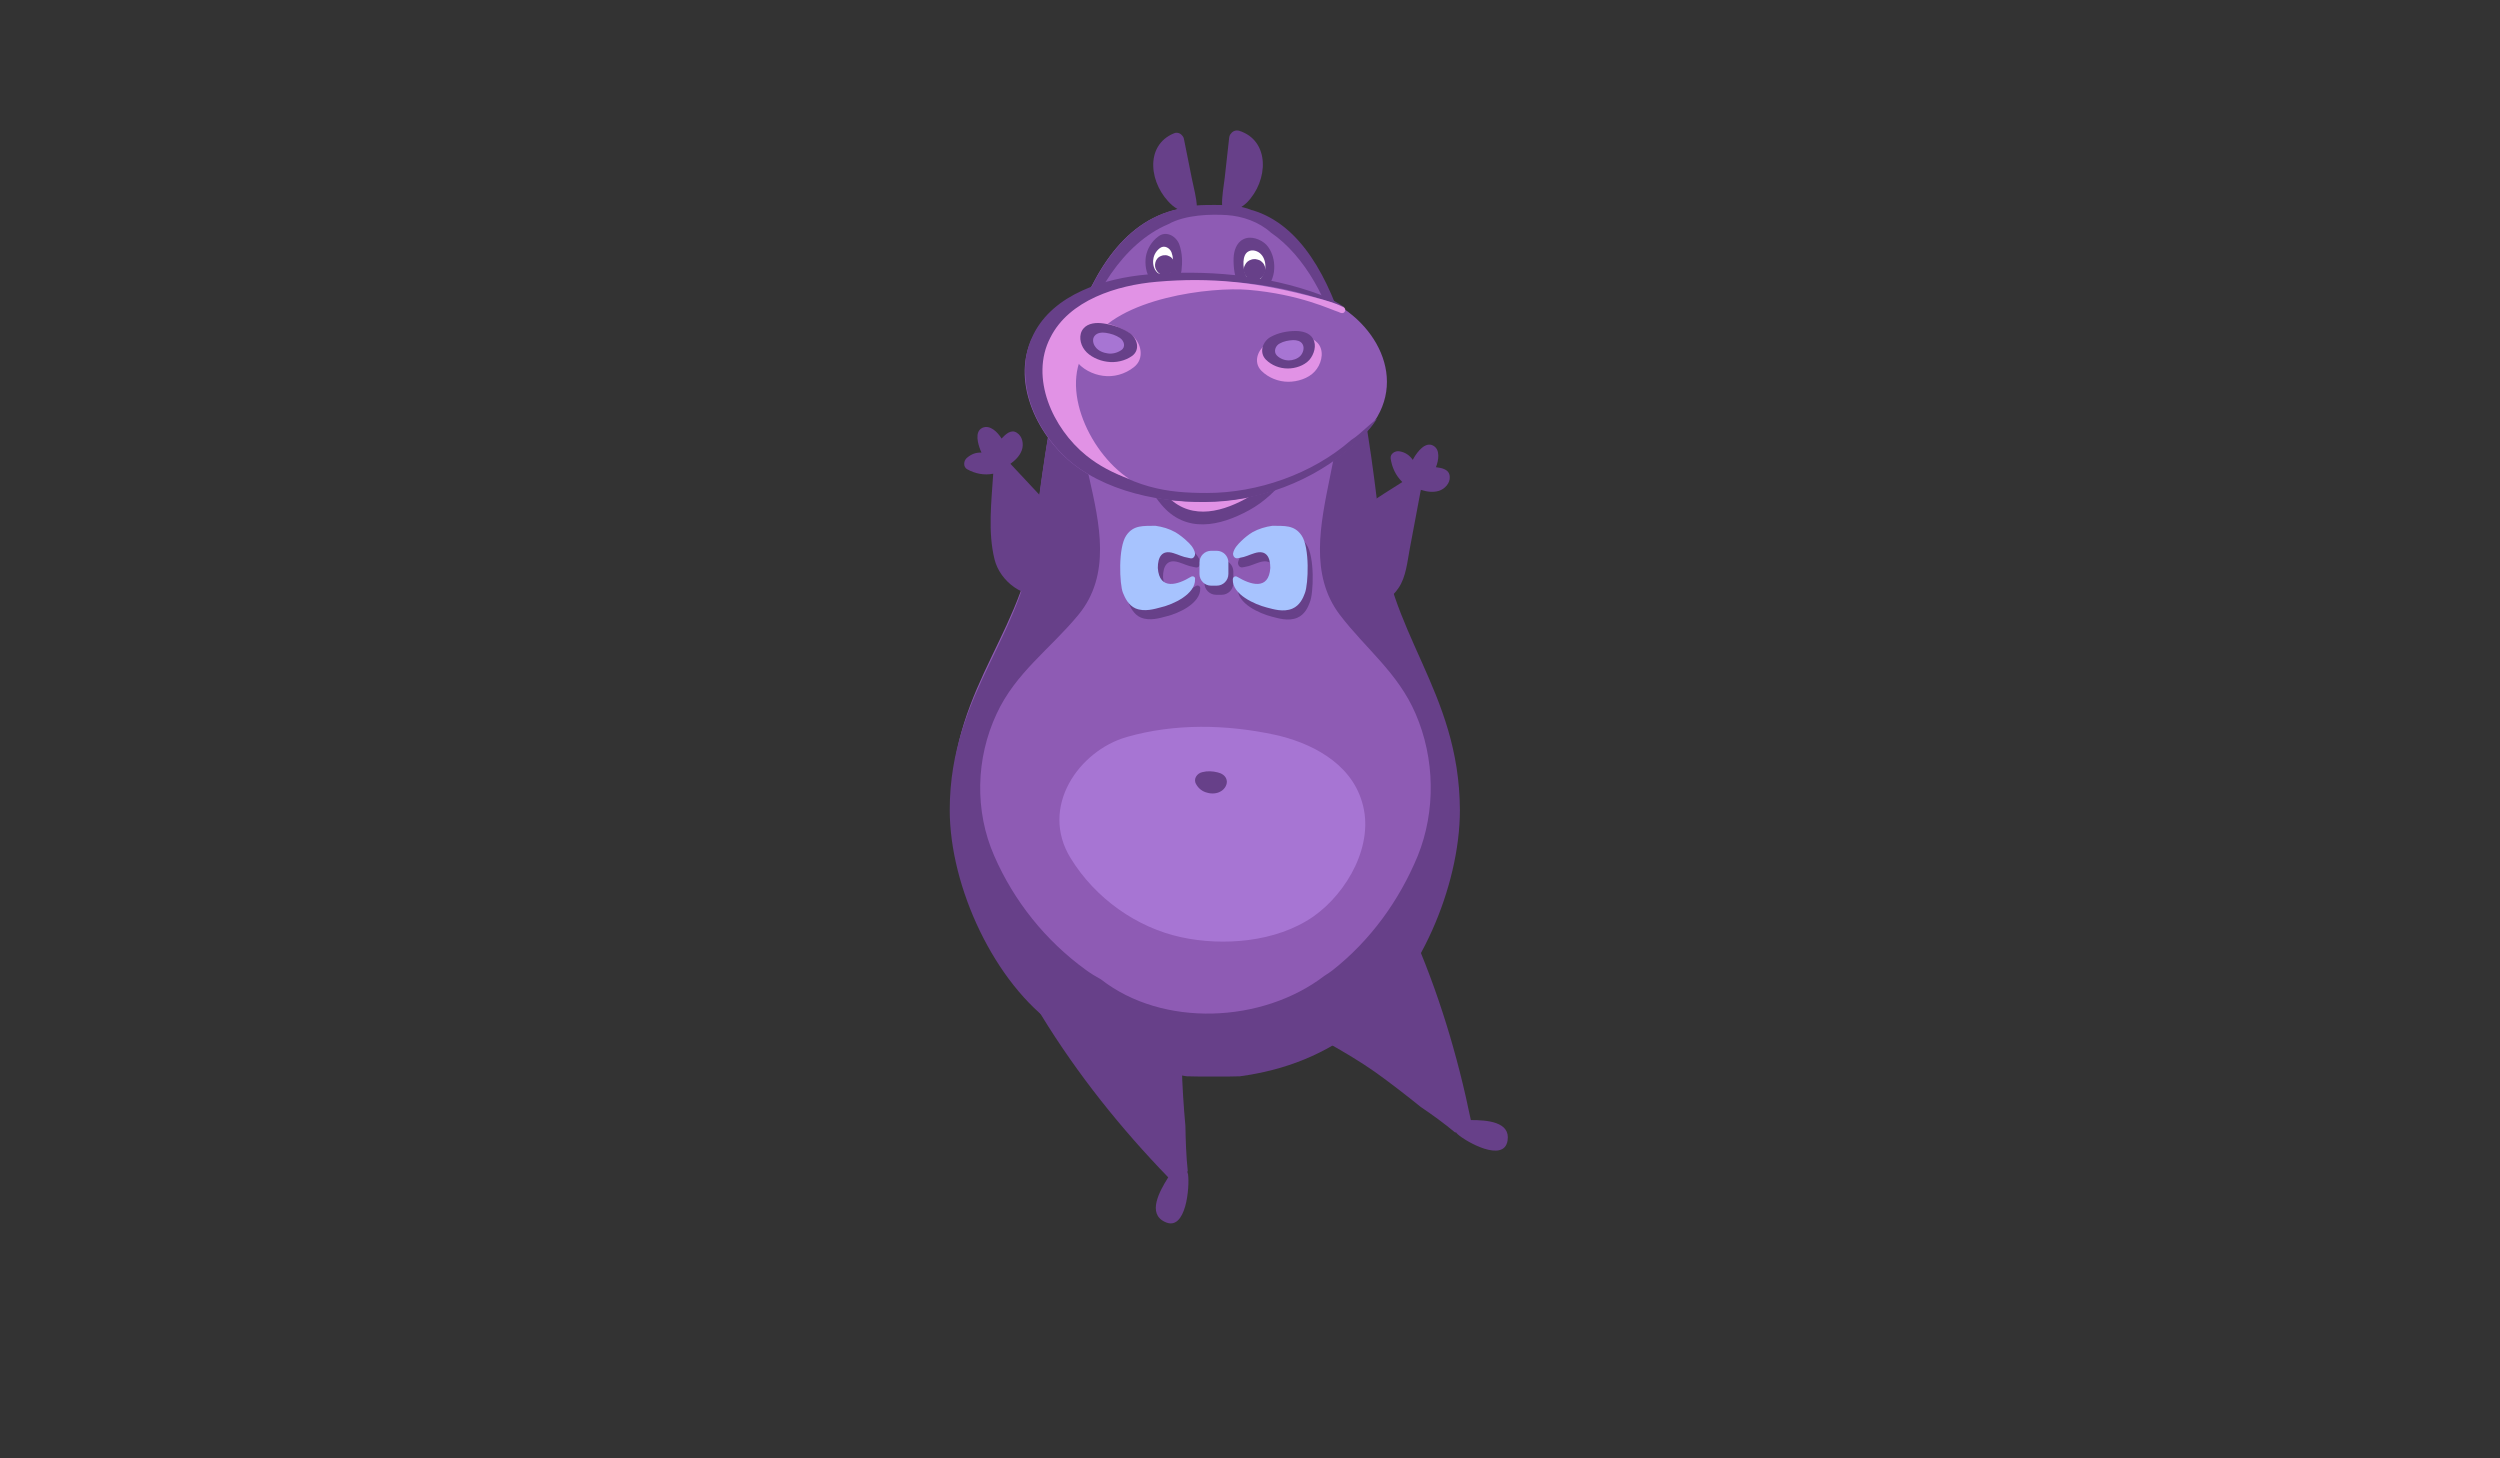 <?xml version="1.0" encoding="utf-8"?>
<!-- Generator: Adobe Illustrator 18.0.0, SVG Export Plug-In . SVG Version: 6.00 Build 0)  -->
<!DOCTYPE svg PUBLIC "-//W3C//DTD SVG 1.1//EN" "http://www.w3.org/Graphics/SVG/1.1/DTD/svg11.dtd">
<svg version="1.1" id="Layer_1" xmlns="http://www.w3.org/2000/svg" xmlns:xlink="http://www.w3.org/1999/xlink" x="0px" y="0px"
	 viewBox="0 0 960 560" enable-background="new 0 0 960 560" xml:space="preserve">
<rect x="0" y="0" width="960" height="560" fill="#333333" stroke="none"/>
<path fill="#674089" d="M559.7,435.5c-0.3-0.2-0.4-0.5-0.6-0.7c-0.1,0-0.2,0.1-0.3,0.1c-4.2-3.5-8.6-6.7-13.2-9.8
	c-5.7-4.6-11.5-9.1-17.5-13.4c-11.5-8.1-24.3-14.3-36.3-21.6c-16-9.8-33.1-24-32.5-43.9c0-1.2,0.2-2.3,0.4-3.5
	c0.6-10.7,6.1-20.6,16-27.2c3.6-2.4,7.3-3.8,11.1-4.4c7.5-2.7,16.1-1.6,23.5,2.1c3.7,1.8,6.8,4.4,9.4,7.3c3.4,3.1,6.4,6.7,8.8,10.6
	c5.7,8,9.5,17.3,13.4,26.1c10.4,23.4,17.8,48,22.9,72.9c6.1,0,15.3,0.6,14.1,7.9C577.5,446.6,563,438.5,559.7,435.5z"/>
<path fill="#674089" d="M456.2,450.9c-0.1-0.4-0.2-0.7-0.3-1c0.1-0.1,0.2-0.1,0.2-0.2c-0.6-5.7-0.8-11.5-0.9-17.3
	c-0.7-7.7-1.2-15.4-1.4-23.2c-0.4-14.9,1.6-29.8,2.2-44.6c0.7-19.8-1.6-43.1-18.7-54.1c-1-0.6-2.1-1.2-3.2-1.7
	c-9.4-5.6-20.8-6.4-32-1.5c-4.1,1.8-7.3,4.3-10,7.3c-6.5,5.1-10.4,13.4-11.5,22.1c-0.5,4.3-0.1,8.5,0.9,12.5c0.7,4.8,2.1,9.6,4,13.8
	c3.5,9.6,9.2,18.3,14.4,26.9c13.9,22.7,30.5,43.4,48.7,62.2c-3.4,5.4-8.1,13.9-1.3,17.1C455.5,473.2,456.9,455.6,456.2,450.9z"/>
<path fill="#8E5BB4" d="M472.2,408.7c20.2,0,34.2-8.2,48.5-18.9c22.7-16.3,35.4-52.7,35.4-81.8c0-45.7-29.3-67-31.8-109
	c-5.7-43.3-7.6-119.5-61.2-119.5v-0.1c-0.3,0-0.7,0.1-1,0.1c-0.3,0-0.6-0.1-1-0.1v0.1c-48.6,0-57.3,76.3-63.1,119.6
	c-2.6,42-32.5,63.2-32.5,109c0,29.1,16.9,65.5,40.3,81.8c14.7,10.7,30.8,16.5,49.4,18.9l15,0.3c0.3,0-14.4-0.1-14.1-0.1"/>
<g>
	<path fill="#674089" d="M452.9,94c1.1,3.2,1.2,6.6,0.8,9.9c-0.4,2.4-1.5,5.2-4.1,6.2c-2.7,1.1-6-0.6-7.7-2.7
		c-1.9-2.4-2.3-6-1.9-8.8c0.5-3,2.2-5.9,4.8-7.8C447.9,88.4,451.8,90.8,452.9,94z"/>
	<g>
		<path fill="#FFFFFF" d="M449.9,97c0.6,1.7,0.7,3.6,0.4,5.3c-0.2,1.3-0.8,2.8-2.2,3.3c-1.5,0.6-3.3-0.3-4.2-1.5
			c-1-1.3-1.3-3.2-1-4.7c0.2-1.6,1.2-3.2,2.6-4.2C447.2,94,449.3,95.3,449.9,97z"/>
	</g>
	<path fill="#674089" d="M475.7,109.8c-1.6-3.3-2.1-7.1-2-10.7c0.1-2.6,1-5.9,3.7-7.2c2.8-1.5,6.6-0.1,8.8,2
		c2.3,2.4,3.3,6.2,3.1,9.3c-0.1,3.3-1.7,6.7-4.3,9C481.7,115.3,477.2,113.1,475.7,109.8z"/>
	<g>
		<path fill="#FFFFFF" d="M478.6,106.2c-0.9-1.8-1.2-3.8-1.1-5.8c0.1-1.4,0.5-3.2,2-3.9c1.5-0.8,3.6-0.1,4.7,1.1
			c1.3,1.3,1.8,3.4,1.7,5c-0.1,1.8-0.9,3.6-2.3,4.9C481.9,109.1,479.4,108,478.6,106.2z"/>
	</g>
</g>
<path fill="#674089" d="M477.8,104.8c-0.3-1-0.3-2.1,0.3-3.1c0.5-1,1.3-1.7,2.4-2c0.5-0.2,1-0.2,1.6-0.2c0.5,0.1,1,0.2,1.5,0.4
	c0.5,0.2,0.9,0.6,1.3,1c0.4,0.4,0.6,0.9,0.8,1.4c0.3,1.1,0.3,2.1-0.3,3.1c-0.5,1-1.3,1.7-2.4,2c-1.1,0.3-2.1,0.3-3.1-0.2
	C478.9,106.7,478.2,105.9,477.8,104.8z"/>
<path fill="#674089" d="M443.7,103c-0.3-1-0.2-1.9,0.2-2.9c0.5-1,1.2-1.6,2.2-1.9c0.5-0.2,1-0.2,1.5-0.2c0.5,0,1,0.2,1.4,0.4
	c0.5,0.2,0.8,0.5,1.2,0.9c0.3,0.4,0.6,0.8,0.7,1.3c0.3,1,0.2,2-0.3,2.9c-0.5,0.9-1.2,1.6-2.2,1.9c-1,0.3-2,0.3-2.9-0.2
	C444.7,104.8,444.1,104,443.7,103z"/>
<path fill="#674089" d="M529.8,200.5c-5-40.2-12.3-108.5-48.6-119.7c0,0,0.1,0,0.1,0c-0.2,0-0.4-0.1-0.6-0.1c-4.5-1.9-9.4-2-14.3-2
	c-4,0-9.6,0-13.8,1.5c-41.4,9-49.4,79.3-54.9,120.3c-2.6,42.6-33,64.2-33,110.6c0,29.5,17.2,66.5,40.9,83
	c14.9,10.8,31.2,16.7,50.2,19.2l5.4,0.1l5.1,0l4.8,0l5-0.1c17.6-2.4,32.7-8.4,46.5-19.2c22-16.5,38-53.5,38-83
	C560.4,264.7,532.2,243.1,529.8,200.5z M511.8,372.5c-1,0.8-2.1,1.5-3.2,2.2c-23.9,18.3-62.1,19.9-85.8,1.4c-2-1.1-4-2.3-5.9-3.7
	c-15.4-11.2-27.5-26.3-35.1-43.7c-7.6-17.3-7.1-37.5,0.9-54.6c7.3-15.8,20.6-24.9,31.4-38c12.7-15.4,8.1-35.1,4.1-52.9
	c-3.6-16.5-7.6-33.9-3.7-50.7c4.3-18.5,16.7-39.1,34.1-46.4c6.6-3.7,16.4-3.9,22.6-3.5c5.9,0.4,12.3,2.6,16.8,6.7
	c13.2,9,22.6,26.9,26.1,43.2c3.7,16.8-0.1,34.2-3.4,50.7c-3.6,17.9-7.9,37.5,3.8,52.9c10,13.1,22.3,22.2,29.1,38
	c7.4,17.1,7.8,37.3,0.8,54.6C537.2,346.1,526,361.3,511.8,372.5z"/>
<path fill="#A775D3" d="M432.7,283c18.5-5.3,38.3-4.8,56.6-0.9c13.5,2.9,29.2,10.5,33.7,25.8c5,16.2-5.6,34.8-18.6,44
	c-14.5,10.1-35.1,11.4-50.8,8c-17.1-3.7-33-14.9-42.5-30.4C399.1,310,414.2,288.3,432.7,283z"/>
<path fill="#674089" d="M461.7,296.5c1.9-0.5,4-0.4,5.9,0.1c1.4,0.3,3,1.2,3.4,2.8c0.5,1.7-0.7,3.6-2.1,4.4c-1.5,1-3.7,1.1-5.3,0.6
	c-1.8-0.4-3.4-1.6-4.3-3.3C458.1,299.1,459.7,296.9,461.7,296.5z"/>
<path fill="#674089" d="M472.7,51.3c0.7-1,1.9-1.4,3.1-1.1c12,3.8,11.3,19.2,3,27.6c-1.7,1.7-9.1,6.9-9.5,1.3
	c-0.2-3.5,0.6-7.4,1-10.9c0.6-5.1,1.1-10.2,1.7-15.3C472.1,52.2,472.3,51.7,472.7,51.3z"/>
<path fill="#674089" d="M453.9,52c-0.7-0.9-2-1.3-3.1-0.8c-11.5,4.7-9.5,19.9-0.6,27.7c1.8,1.6,9.6,6.2,9.4,0.6
	c-0.1-3.5-1.2-7.3-1.9-10.8c-1-5-2-10-3-15C454.6,52.9,454.3,52.4,453.9,52z"/>
<path fill="#674089" d="M384.6,168.4c-1.4-2.3-4.4-5.5-7.4-4.1c-3.1,1.5-1.6,6.3-0.7,8.6c0.1,0.3,0.3,0.6,0.4,0.9
	c-2-0.1-3.9,0.5-5.7,2.1c-1.2,1.1-1.4,3.4,0.2,4.3c3.1,1.7,6.5,2.4,10,1.7c-0.7,10.9-2.1,22.3,0.5,32.9c2.1,8.5,11.5,15.7,20.4,13.3
	c9.6-2.6,14.2-11.6,10.9-20.9c-1.7-4.7-6-8.5-9.3-12.1l-15.9-17c1.9-1.4,3.6-3,4.4-5.3c0.8-2.3,0.2-5.3-1.9-6.6
	C388.3,164.7,386.2,166.7,384.6,168.4z"/>
<g>
	<path fill="#674089" d="M500.4,167.7c-0.5-1.6-2.2-3-3.9-2.8c-0.1,0-0.2,0-0.4,0c-1.1,0.1-1.9,0.6-2.4,1.2c-0.8-0.8-2-1.3-3.2-1.4
		c-6.4-0.5-11.9,1.9-17.9,3.8c-8.2,2.7-16.5,3.1-25,4.2c-13.7,1.8-7.1,14.6-1.7,21c9.4,11.3,22.5,8.4,33.8,2.2
		c5.7-3.1,10.9-8,14.7-13.3C497,179,501.9,172.6,500.4,167.7z"/>
	<path fill="#E192E5" d="M496.8,166.3c-0.4-1.4-2-2.7-3.6-2.6c-0.1,0-0.2,0-0.3,0c-1,0.1-1.7,0.5-2.2,1.1c-0.7-0.8-1.9-1.2-2.9-1.3
		c-5.8-0.5-10.9,1.6-16.3,3.3c-7.5,2.4-15.1,2.7-22.9,3.6c-12.6,1.6-6.4,13.1-1.4,19c8.7,10.3,20.7,7.8,31,2.2
		c5.2-2.8,10-7.2,13.3-12C493.8,176.5,498.1,170.7,496.8,166.3z"/>
</g>
<g>
	<path fill="#8E5BB4" d="M507,113.9c-21-7.8-44.3-9.7-66.5-7.8c-16.3,1.4-36.1,7.5-43.8,23.1c-8.5,16.4,1,37.3,14.8,48.5
		c15.4,12.4,39.5,16.3,58.5,14.6c20.7-1.9,41.3-11.7,54.9-26.8C542.1,146.3,527.9,121.7,507,113.9z"/>
	<path fill="#674089" d="M525.2,163.8c-2.1,1.8-4.1,3.8-6.4,5.2c0,0-0.1,0.1-0.1,0.1c-14.9,13-35.9,20.2-55.2,20.2
		c-15.5,0-28.2-1.7-46.6-14.9c-20.9-18.4-17.4-38.2-9.4-48.4c13.9-16.8,49.9-19.5,70.9-17.3c13.1,1.4,25.7,4.6,37.9,9.3
		c-2.8-2-6-3.6-9.2-4.8c-21-7.8-44.3-9.7-66.5-7.8c-16.3,1.4-36.1,7.5-43.8,23.1c-2.7,5.3-3.6,11.1-3,16.9
		c0.9,12.3,8.4,24.7,17.9,32.4c15.4,12.4,39.5,16.3,58.5,14.6c20.7-1.9,41.3-11.7,54.9-26.8c1.5-1.6,2.7-3.3,3.7-4.9
		C527.6,161.7,526.4,162.8,525.2,163.8z"/>
	<path fill="#E192E5" d="M515.2,117.6c-2.3-1.2-7-2.5-8.9-3c-23.3-6.4-41.5-8.2-62.1-6.4c-15.2,1.3-33.7,7-40.9,21.5
		c-7.9,15.3,0.9,34.8,13.8,45.2c4.8,3.9,10.4,6.8,16.5,9c-15.9-10.5-28-37.4-14.8-52.4c10.5-17.3,46.5-21.4,60.6-20.2
		c19.8,1.7,31.6,7.6,34.6,8.5c0.9,0.5,2.1,0.8,2.5-0.4C516.8,118.4,516,117.8,515.2,117.6z"/>
</g>
<g>
	<g>
		<path fill="#E192E5" d="M434.6,128.7c-3.6-2.8-8-4.4-12.4-5c-3.2-0.5-7.3-0.1-9.6,3c-2.5,3.2-1.7,8.4,0.4,11.5
			c2.3,3.5,6.7,5.6,10.5,6.1c4.1,0.6,8.5-0.6,11.9-3.3C439.7,137.7,438.2,131.5,434.6,128.7z"/>
		<path fill="#674089" d="M433.8,127.9c-3-2-6.5-3.2-10.1-3.7c-2.6-0.4-5.9-0.2-7.7,2c-1.9,2.3-1.3,5.9,0.5,8.2
			c1.9,2.5,5.5,4.1,8.6,4.5c3.3,0.5,6.9-0.3,9.6-2.2C438,134.3,436.7,129.9,433.8,127.9z"/>
		<path fill="#A775D3" d="M430.1,129.8c-1.6-1.1-3.5-1.7-5.5-2c-1.4-0.2-3.2-0.1-4.2,1.1c-1.1,1.2-0.7,3.2,0.3,4.4
			c1,1.4,3,2.2,4.6,2.4c1.8,0.3,3.7-0.2,5.2-1.2C432.4,133.3,431.7,130.9,430.1,129.8z"/>
	</g>
	<g>
		<path fill="#E192E5" d="M486.7,131.9c3.6-2,7.7-2.8,11.7-2.9c2.9,0,6.6,0.8,8.3,3.7c1.8,3.1,0.5,7.4-1.8,9.9
			c-2.5,2.8-6.8,4-10.2,4c-3.7,0-7.6-1.5-10.3-4.2C481,139,483.1,133.9,486.7,131.9z"/>
		<path fill="#674089" d="M487.9,129.4c2.9-1.6,6.3-2.3,9.6-2.3c2.4,0,5.4,0.6,6.7,3c1.5,2.5,0.4,6-1.4,8.1
			c-2.1,2.3-5.5,3.3-8.3,3.3c-3.1,0-6.2-1.2-8.4-3.4C483.3,135.2,485,131,487.9,129.4z"/>
		<g>
			<g>
				<g>
					<path fill="#A775D3" d="M491.4,131.9c1.6-0.9,3.4-1.2,5.2-1.3c1.3,0,2.9,0.3,3.6,1.6c0.8,1.4,0.2,3.3-0.8,4.4
						c-1.1,1.2-3,1.8-4.5,1.8c-1.7,0-3.4-0.7-4.6-1.9C488.9,135,489.8,132.7,491.4,131.9z"/>
				</g>
			</g>
		</g>
	</g>
</g>
<g>
	<g>
		<path fill="#674089" d="M459.3,225c-4.9,3-12.1,5.4-12.7-3.4c0-4.1,1.5-7.1,6-5.7c2,0.6,3.6,1.5,5.7,1.8c0.2,0.1,0.4,0.1,0.5,0.1
			c0.2,0.1,0.4,0.1,0.6,0.1c0.7,0.1,1.2-0.5,1.4-1.1c0,0,0,0,0,0c0.1-0.2,0.1-0.5,0.1-0.8c-0.4-2.2-2.1-3.8-3.1-4.7
			c-1.1-1.1-2.9-2.5-4.4-3.4c-2.5-1.4-5-2.1-7.7-2.5c-4.6,0.1-8.4-0.4-11.2,3.7c-3.2,4.6-2.6,18.8-1.3,22c0.8,2,2.1,4.8,4.8,6
			c3.5,1.5,7.5,0.2,9.8-0.4c4.7-1.1,13.3-5,13.1-10.8C461,225.2,460,224.5,459.3,225z"/>
		<path fill="#674089" d="M469.2,215H467c-2.5,0-4.5,2-4.5,4.5v4.4c0,2.5,2,4.5,4.5,4.5h2.1c2.5,0,4.5-2,4.5-4.5v-4.4
			C473.6,217,471.6,215,469.2,215z"/>
		<path fill="#674089" d="M501.7,209.1c-2.8-4.1-6.6-3.6-11.2-3.7c-2.7,0.4-5.2,1.1-7.7,2.5c-1.5,0.9-3.2,2.3-4.3,3.4
			c-1,1-2.7,2.6-3.1,4.7c0,0.3,0,0.5,0.1,0.8c0,0,0,0,0,0c0.2,0.6,0.7,1.1,1.4,1.1c0.2,0,0.4-0.1,0.6-0.1c0.2,0,0.4-0.1,0.5-0.1
			c2.1-0.3,3.7-1.2,5.7-1.8c4.5-1.4,6,1.6,6,5.7c-0.6,8.8-7.7,6.4-12.7,3.4c-0.8-0.5-1.7,0.1-1.7,1c-0.2,5.8,8.4,9.6,13.1,10.8
			c2.4,0.6,6.3,1.9,9.8,0.4c2.8-1.2,4.1-4,4.8-6C504.4,227.9,504.9,213.8,501.7,209.1z"/>
	</g>
	<g>
		<path fill="#A7C3FE" d="M457.3,221.5c-4.9,3-12.1,5.4-12.7-3.4c0-4.1,1.5-7.1,6-5.7c2,0.6,3.6,1.5,5.7,1.8
			c0.2,0.1,0.4,0.1,0.5,0.1c0.2,0.1,0.4,0.1,0.6,0.1c0.7,0.1,1.2-0.5,1.4-1.1c0,0,0,0,0,0c0.1-0.2,0.1-0.5,0.1-0.8
			c-0.4-2.2-2.1-3.8-3.1-4.7c-1.1-1.1-2.9-2.5-4.4-3.4c-2.5-1.4-5-2.1-7.7-2.5c-4.6,0.1-8.4-0.4-11.2,3.7c-3.2,4.6-2.6,18.8-1.3,22
			c0.8,2,2.1,4.8,4.8,6c3.5,1.5,7.5,0.2,9.8-0.4c4.7-1.1,13.3-5,13.1-10.8C459.1,221.6,458.1,221,457.3,221.5z"/>
		<path fill="#A7C3FE" d="M467.2,211.5h-2.1c-2.5,0-4.5,2-4.5,4.5v4.4c0,2.5,2,4.5,4.5,4.5h2.1c2.5,0,4.5-2,4.5-4.5v-4.4
			C471.7,213.5,469.7,211.5,467.2,211.5z"/>
		<path fill="#A7C3FE" d="M499.8,205.6c-2.8-4.1-6.6-3.6-11.2-3.7c-2.7,0.4-5.2,1.1-7.7,2.5c-1.5,0.9-3.2,2.3-4.3,3.4
			c-1,1-2.7,2.6-3.1,4.7c0,0.3,0,0.5,0.1,0.8c0,0,0,0,0,0c0.2,0.6,0.7,1.1,1.4,1.1c0.2,0,0.4-0.1,0.6-0.1c0.2,0,0.4-0.1,0.5-0.1
			c2.1-0.3,3.7-1.2,5.7-1.8c4.5-1.4,6,1.6,6,5.7c-0.6,8.8-7.7,6.4-12.7,3.4c-0.8-0.5-1.7,0.1-1.7,1c-0.2,5.8,8.4,9.6,13.1,10.8
			c2.4,0.6,6.3,1.9,9.8,0.4c2.8-1.2,4.1-4,4.8-6C502.4,224.3,503,210.2,499.8,205.6z"/>
	</g>
</g>
<path fill="#674089" d="M551.4,179.4c1-2.5,1.8-6.8-1.1-8.3c-3-1.6-6,2.4-7.3,4.6c-0.2,0.3-0.3,0.6-0.5,0.9
	c-1.1-1.6-2.7-2.9-5.1-3.3c-1.6-0.3-3.6,0.9-3.4,2.7c0.5,3.5,2,6.7,4.5,9.1c-9.2,5.9-19.2,11.6-26.1,20c-5.6,6.7-5.8,18.6,1.5,24.3
	c7.8,6.2,17.7,4.5,23.2-3.7c2.8-4.2,3.3-9.9,4.2-14.7l4.3-22.9c2.3,0.7,4.5,1.1,6.9,0.4c2.3-0.7,4.4-3,4.2-5.4
	C556.6,180.2,553.7,179.7,551.4,179.4z"/>
</svg>
